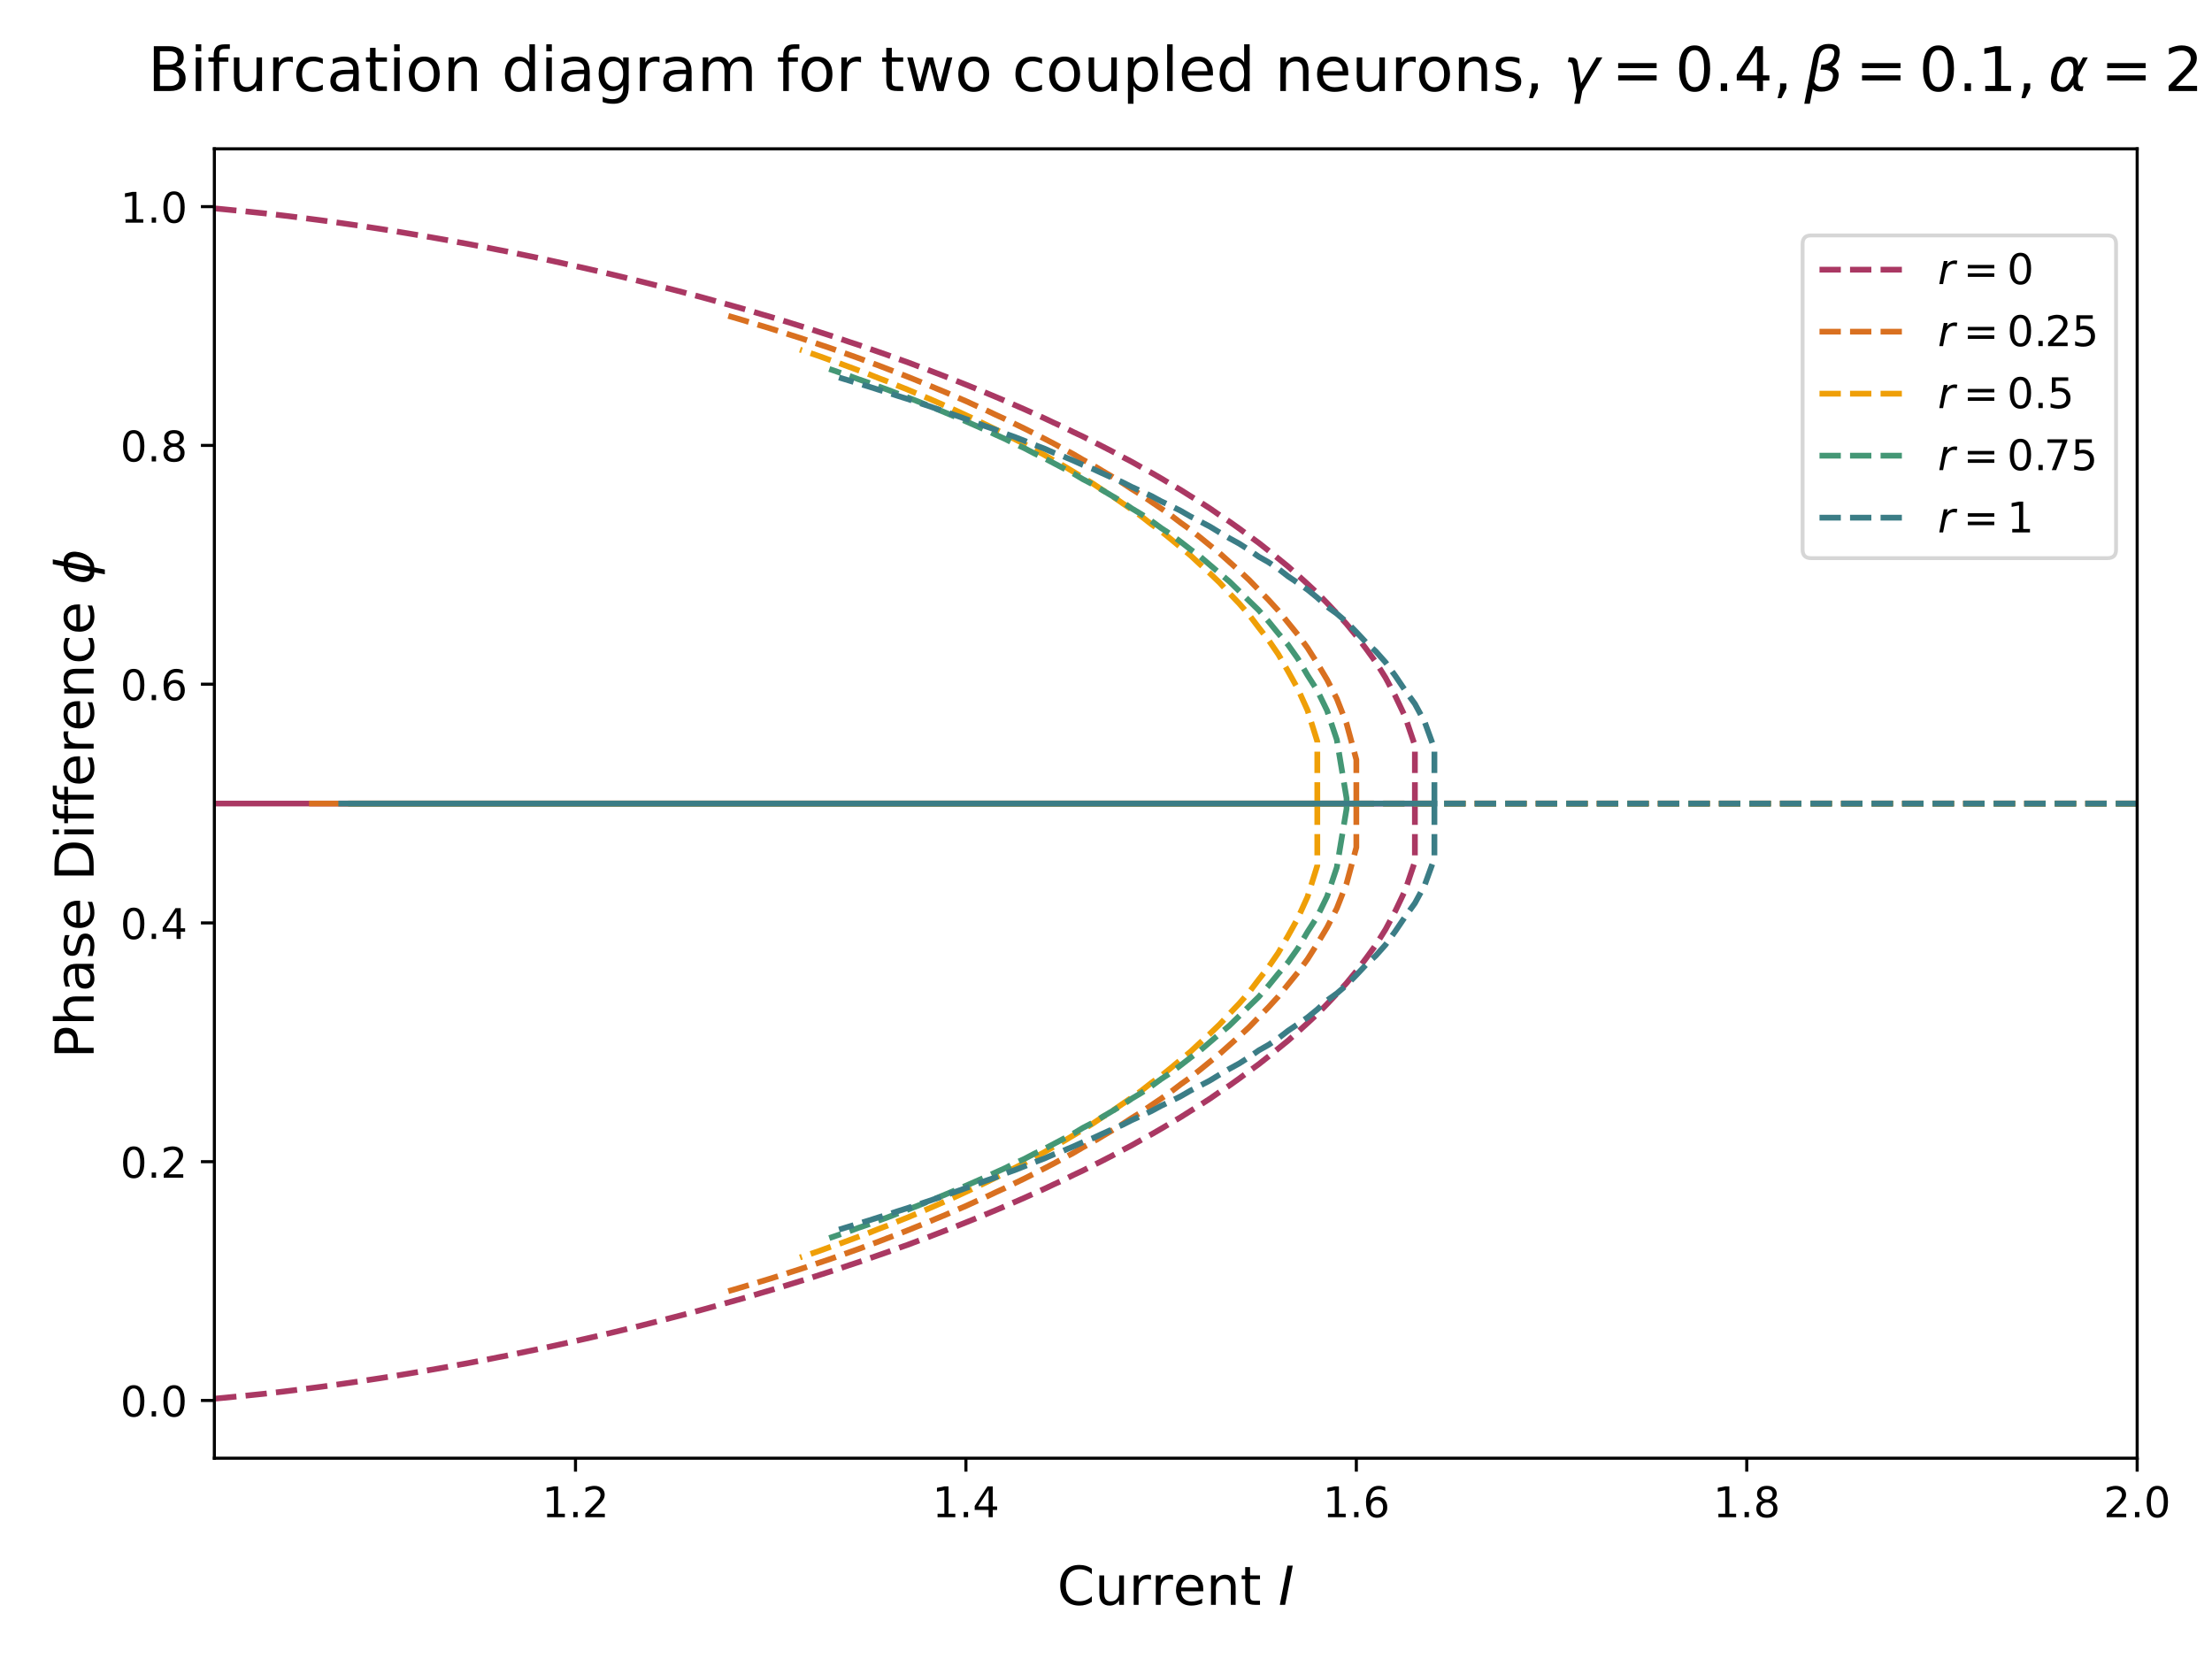 <?xml version="1.0" encoding="utf-8" standalone="no"?>
<!DOCTYPE svg PUBLIC "-//W3C//DTD SVG 1.1//EN"
  "http://www.w3.org/Graphics/SVG/1.1/DTD/svg11.dtd">
<!-- Created with matplotlib (https://matplotlib.org/) -->
<svg height="432pt" version="1.1" viewBox="0 0 576 432" width="576pt" xmlns="http://www.w3.org/2000/svg" xmlns:xlink="http://www.w3.org/1999/xlink">
 <defs>
  <style type="text/css">*{stroke-linecap:butt;stroke-linejoin:round;}</style>
 </defs>
 <g id="figure_1">
  <g id="patch_1">
   <path d="M 0 432 
L 576 432 
L 576 0 
L 0 0 
z
" style="fill:#ffffff;"/>
  </g>
  <g id="axes_1">
   <g id="patch_2">
    <path d="M 55.82 379.72 
L 556.515 379.72 
L 556.515 38.76 
L 55.82 38.76 
z
" style="fill:#ffffff;"/>
   </g>
   <g id="matplotlib.axis_1">
    <g id="xtick_1">
     <g id="line2d_1">
      <defs>
       <path d="M 0 0 
L 0 3.5 
" id="m6c452a693a" style="stroke:#000000;stroke-width:0.8;"/>
      </defs>
      <g>
       <use style="stroke:#000000;stroke-width:0.8;" x="149.859" xlink:href="#m6c452a693a" y="379.72"/>
      </g>
     </g>
     <g id="text_1">
      <!-- 1.2 -->
      <g transform="translate(141.112 395.078)scale(0.11 -0.11)">
       <defs>
        <path d="M 12.406 8.297 
L 28.516 8.297 
L 28.516 63.922 
L 10.984 60.406 
L 10.984 69.391 
L 28.422 72.906 
L 38.281 72.906 
L 38.281 8.297 
L 54.391 8.297 
L 54.391 0 
L 12.406 0 
z
" id="DejaVuSans-49"/>
        <path d="M 10.688 12.406 
L 21 12.406 
L 21 0 
L 10.688 0 
z
" id="DejaVuSans-46"/>
        <path d="M 19.188 8.297 
L 53.609 8.297 
L 53.609 0 
L 7.328 0 
L 7.328 8.297 
Q 12.938 14.109 22.625 23.891 
Q 32.328 33.688 34.812 36.531 
Q 39.547 41.844 41.422 45.531 
Q 43.312 49.219 43.312 52.781 
Q 43.312 58.594 39.234 62.25 
Q 35.156 65.922 28.609 65.922 
Q 23.969 65.922 18.812 64.312 
Q 13.672 62.703 7.812 59.422 
L 7.812 69.391 
Q 13.766 71.781 18.938 73 
Q 24.125 74.219 28.422 74.219 
Q 39.75 74.219 46.484 68.547 
Q 53.219 62.891 53.219 53.422 
Q 53.219 48.922 51.531 44.891 
Q 49.859 40.875 45.406 35.406 
Q 44.188 33.984 37.641 27.219 
Q 31.109 20.453 19.188 8.297 
z
" id="DejaVuSans-50"/>
       </defs>
       <use xlink:href="#DejaVuSans-49"/>
       <use x="63.623" xlink:href="#DejaVuSans-46"/>
       <use x="95.41" xlink:href="#DejaVuSans-50"/>
      </g>
     </g>
    </g>
    <g id="xtick_2">
     <g id="line2d_2">
      <g>
       <use style="stroke:#000000;stroke-width:0.8;" x="251.523" xlink:href="#m6c452a693a" y="379.72"/>
      </g>
     </g>
     <g id="text_2">
      <!-- 1.4 -->
      <g transform="translate(242.776 395.078)scale(0.11 -0.11)">
       <defs>
        <path d="M 37.797 64.312 
L 12.891 25.391 
L 37.797 25.391 
z
M 35.203 72.906 
L 47.609 72.906 
L 47.609 25.391 
L 58.016 25.391 
L 58.016 17.188 
L 47.609 17.188 
L 47.609 0 
L 37.797 0 
L 37.797 17.188 
L 4.891 17.188 
L 4.891 26.703 
z
" id="DejaVuSans-52"/>
       </defs>
       <use xlink:href="#DejaVuSans-49"/>
       <use x="63.623" xlink:href="#DejaVuSans-46"/>
       <use x="95.41" xlink:href="#DejaVuSans-52"/>
      </g>
     </g>
    </g>
    <g id="xtick_3">
     <g id="line2d_3">
      <g>
       <use style="stroke:#000000;stroke-width:0.8;" x="353.187" xlink:href="#m6c452a693a" y="379.72"/>
      </g>
     </g>
     <g id="text_3">
      <!-- 1.6 -->
      <g transform="translate(344.44 395.078)scale(0.11 -0.11)">
       <defs>
        <path d="M 33.016 40.375 
Q 26.375 40.375 22.484 35.828 
Q 18.609 31.297 18.609 23.391 
Q 18.609 15.531 22.484 10.953 
Q 26.375 6.391 33.016 6.391 
Q 39.656 6.391 43.531 10.953 
Q 47.406 15.531 47.406 23.391 
Q 47.406 31.297 43.531 35.828 
Q 39.656 40.375 33.016 40.375 
z
M 52.594 71.297 
L 52.594 62.312 
Q 48.875 64.062 45.094 64.984 
Q 41.312 65.922 37.594 65.922 
Q 27.828 65.922 22.672 59.328 
Q 17.531 52.734 16.797 39.406 
Q 19.672 43.656 24.016 45.922 
Q 28.375 48.188 33.594 48.188 
Q 44.578 48.188 50.953 41.516 
Q 57.328 34.859 57.328 23.391 
Q 57.328 12.156 50.688 5.359 
Q 44.047 -1.422 33.016 -1.422 
Q 20.359 -1.422 13.672 8.266 
Q 6.984 17.969 6.984 36.375 
Q 6.984 53.656 15.188 63.938 
Q 23.391 74.219 37.203 74.219 
Q 40.922 74.219 44.703 73.484 
Q 48.484 72.75 52.594 71.297 
z
" id="DejaVuSans-54"/>
       </defs>
       <use xlink:href="#DejaVuSans-49"/>
       <use x="63.623" xlink:href="#DejaVuSans-46"/>
       <use x="95.41" xlink:href="#DejaVuSans-54"/>
      </g>
     </g>
    </g>
    <g id="xtick_4">
     <g id="line2d_4">
      <g>
       <use style="stroke:#000000;stroke-width:0.8;" x="454.851" xlink:href="#m6c452a693a" y="379.72"/>
      </g>
     </g>
     <g id="text_4">
      <!-- 1.8 -->
      <g transform="translate(446.104 395.078)scale(0.11 -0.11)">
       <defs>
        <path d="M 31.781 34.625 
Q 24.75 34.625 20.719 30.859 
Q 16.703 27.094 16.703 20.516 
Q 16.703 13.922 20.719 10.156 
Q 24.75 6.391 31.781 6.391 
Q 38.812 6.391 42.859 10.172 
Q 46.922 13.969 46.922 20.516 
Q 46.922 27.094 42.891 30.859 
Q 38.875 34.625 31.781 34.625 
z
M 21.922 38.812 
Q 15.578 40.375 12.031 44.719 
Q 8.5 49.078 8.5 55.328 
Q 8.5 64.062 14.719 69.141 
Q 20.953 74.219 31.781 74.219 
Q 42.672 74.219 48.875 69.141 
Q 55.078 64.062 55.078 55.328 
Q 55.078 49.078 51.531 44.719 
Q 48 40.375 41.703 38.812 
Q 48.828 37.156 52.797 32.312 
Q 56.781 27.484 56.781 20.516 
Q 56.781 9.906 50.312 4.234 
Q 43.844 -1.422 31.781 -1.422 
Q 19.734 -1.422 13.25 4.234 
Q 6.781 9.906 6.781 20.516 
Q 6.781 27.484 10.781 32.312 
Q 14.797 37.156 21.922 38.812 
z
M 18.312 54.391 
Q 18.312 48.734 21.844 45.562 
Q 25.391 42.391 31.781 42.391 
Q 38.141 42.391 41.719 45.562 
Q 45.312 48.734 45.312 54.391 
Q 45.312 60.062 41.719 63.234 
Q 38.141 66.406 31.781 66.406 
Q 25.391 66.406 21.844 63.234 
Q 18.312 60.062 18.312 54.391 
z
" id="DejaVuSans-56"/>
       </defs>
       <use xlink:href="#DejaVuSans-49"/>
       <use x="63.623" xlink:href="#DejaVuSans-46"/>
       <use x="95.41" xlink:href="#DejaVuSans-56"/>
      </g>
     </g>
    </g>
    <g id="xtick_5">
     <g id="line2d_5">
      <g>
       <use style="stroke:#000000;stroke-width:0.8;" x="556.515" xlink:href="#m6c452a693a" y="379.72"/>
      </g>
     </g>
     <g id="text_5">
      <!-- 2.0 -->
      <g transform="translate(547.768 395.078)scale(0.11 -0.11)">
       <defs>
        <path d="M 31.781 66.406 
Q 24.172 66.406 20.328 58.906 
Q 16.5 51.422 16.5 36.375 
Q 16.5 21.391 20.328 13.891 
Q 24.172 6.391 31.781 6.391 
Q 39.453 6.391 43.281 13.891 
Q 47.125 21.391 47.125 36.375 
Q 47.125 51.422 43.281 58.906 
Q 39.453 66.406 31.781 66.406 
z
M 31.781 74.219 
Q 44.047 74.219 50.516 64.516 
Q 56.984 54.828 56.984 36.375 
Q 56.984 17.969 50.516 8.266 
Q 44.047 -1.422 31.781 -1.422 
Q 19.531 -1.422 13.062 8.266 
Q 6.594 17.969 6.594 36.375 
Q 6.594 54.828 13.062 64.516 
Q 19.531 74.219 31.781 74.219 
z
" id="DejaVuSans-48"/>
       </defs>
       <use xlink:href="#DejaVuSans-50"/>
       <use x="63.623" xlink:href="#DejaVuSans-46"/>
       <use x="95.41" xlink:href="#DejaVuSans-48"/>
      </g>
     </g>
    </g>
    <g id="text_6">
     <!-- Current $I$ -->
     <g transform="translate(275.298 418.004)scale(0.14 -0.14)">
      <defs>
       <path d="M 64.406 67.281 
L 64.406 56.891 
Q 59.422 61.531 53.781 63.812 
Q 48.141 66.109 41.797 66.109 
Q 29.297 66.109 22.656 58.469 
Q 16.016 50.828 16.016 36.375 
Q 16.016 21.969 22.656 14.328 
Q 29.297 6.688 41.797 6.688 
Q 48.141 6.688 53.781 8.984 
Q 59.422 11.281 64.406 15.922 
L 64.406 5.609 
Q 59.234 2.094 53.438 0.328 
Q 47.656 -1.422 41.219 -1.422 
Q 24.656 -1.422 15.125 8.703 
Q 5.609 18.844 5.609 36.375 
Q 5.609 53.953 15.125 64.078 
Q 24.656 74.219 41.219 74.219 
Q 47.75 74.219 53.531 72.484 
Q 59.328 70.75 64.406 67.281 
z
" id="DejaVuSans-67"/>
       <path d="M 8.5 21.578 
L 8.5 54.688 
L 17.484 54.688 
L 17.484 21.922 
Q 17.484 14.156 20.5 10.266 
Q 23.531 6.391 29.594 6.391 
Q 36.859 6.391 41.078 11.031 
Q 45.312 15.672 45.312 23.688 
L 45.312 54.688 
L 54.297 54.688 
L 54.297 0 
L 45.312 0 
L 45.312 8.406 
Q 42.047 3.422 37.719 1 
Q 33.406 -1.422 27.688 -1.422 
Q 18.266 -1.422 13.375 4.438 
Q 8.5 10.297 8.5 21.578 
z
M 31.109 56 
z
" id="DejaVuSans-117"/>
       <path d="M 41.109 46.297 
Q 39.594 47.172 37.812 47.578 
Q 36.031 48 33.891 48 
Q 26.266 48 22.188 43.047 
Q 18.109 38.094 18.109 28.812 
L 18.109 0 
L 9.078 0 
L 9.078 54.688 
L 18.109 54.688 
L 18.109 46.188 
Q 20.953 51.172 25.484 53.578 
Q 30.031 56 36.531 56 
Q 37.453 56 38.578 55.875 
Q 39.703 55.766 41.062 55.516 
z
" id="DejaVuSans-114"/>
       <path d="M 56.203 29.594 
L 56.203 25.203 
L 14.891 25.203 
Q 15.484 15.922 20.484 11.062 
Q 25.484 6.203 34.422 6.203 
Q 39.594 6.203 44.453 7.469 
Q 49.312 8.734 54.109 11.281 
L 54.109 2.781 
Q 49.266 0.734 44.188 -0.344 
Q 39.109 -1.422 33.891 -1.422 
Q 20.797 -1.422 13.156 6.188 
Q 5.516 13.812 5.516 26.812 
Q 5.516 40.234 12.766 48.109 
Q 20.016 56 32.328 56 
Q 43.359 56 49.781 48.891 
Q 56.203 41.797 56.203 29.594 
z
M 47.219 32.234 
Q 47.125 39.594 43.094 43.984 
Q 39.062 48.391 32.422 48.391 
Q 24.906 48.391 20.391 44.141 
Q 15.875 39.891 15.188 32.172 
z
" id="DejaVuSans-101"/>
       <path d="M 54.891 33.016 
L 54.891 0 
L 45.906 0 
L 45.906 32.719 
Q 45.906 40.484 42.875 44.328 
Q 39.844 48.188 33.797 48.188 
Q 26.516 48.188 22.312 43.547 
Q 18.109 38.922 18.109 30.906 
L 18.109 0 
L 9.078 0 
L 9.078 54.688 
L 18.109 54.688 
L 18.109 46.188 
Q 21.344 51.125 25.703 53.562 
Q 30.078 56 35.797 56 
Q 45.219 56 50.047 50.172 
Q 54.891 44.344 54.891 33.016 
z
" id="DejaVuSans-110"/>
       <path d="M 18.312 70.219 
L 18.312 54.688 
L 36.812 54.688 
L 36.812 47.703 
L 18.312 47.703 
L 18.312 18.016 
Q 18.312 11.328 20.141 9.422 
Q 21.969 7.516 27.594 7.516 
L 36.812 7.516 
L 36.812 0 
L 27.594 0 
Q 17.188 0 13.234 3.875 
Q 9.281 7.766 9.281 18.016 
L 9.281 47.703 
L 2.688 47.703 
L 2.688 54.688 
L 9.281 54.688 
L 9.281 70.219 
z
" id="DejaVuSans-116"/>
       <path id="DejaVuSans-32"/>
       <path d="M 16.891 72.906 
L 26.812 72.906 
L 12.594 0 
L 2.688 0 
z
" id="DejaVuSans-Oblique-73"/>
      </defs>
      <use transform="translate(0 0.781)" xlink:href="#DejaVuSans-67"/>
      <use transform="translate(69.824 0.781)" xlink:href="#DejaVuSans-117"/>
      <use transform="translate(133.203 0.781)" xlink:href="#DejaVuSans-114"/>
      <use transform="translate(174.316 0.781)" xlink:href="#DejaVuSans-114"/>
      <use transform="translate(215.43 0.781)" xlink:href="#DejaVuSans-101"/>
      <use transform="translate(276.953 0.781)" xlink:href="#DejaVuSans-110"/>
      <use transform="translate(340.332 0.781)" xlink:href="#DejaVuSans-116"/>
      <use transform="translate(379.541 0.781)" xlink:href="#DejaVuSans-32"/>
      <use transform="translate(411.328 0.781)" xlink:href="#DejaVuSans-Oblique-73"/>
     </g>
    </g>
   </g>
   <g id="matplotlib.axis_2">
    <g id="ytick_1">
     <g id="line2d_6">
      <defs>
       <path d="M 0 0 
L -3.5 0 
" id="me6bcf6c317" style="stroke:#000000;stroke-width:0.8;"/>
      </defs>
      <g>
       <use style="stroke:#000000;stroke-width:0.8;" x="55.82" xlink:href="#me6bcf6c317" y="364.675"/>
      </g>
     </g>
     <g id="text_7">
      <!-- 0.0 -->
      <g transform="translate(31.327 368.854)scale(0.11 -0.11)">
       <use xlink:href="#DejaVuSans-48"/>
       <use x="63.623" xlink:href="#DejaVuSans-46"/>
       <use x="95.41" xlink:href="#DejaVuSans-48"/>
      </g>
     </g>
    </g>
    <g id="ytick_2">
     <g id="line2d_7">
      <g>
       <use style="stroke:#000000;stroke-width:0.8;" x="55.82" xlink:href="#me6bcf6c317" y="302.501"/>
      </g>
     </g>
     <g id="text_8">
      <!-- 0.2 -->
      <g transform="translate(31.327 306.68)scale(0.11 -0.11)">
       <use xlink:href="#DejaVuSans-48"/>
       <use x="63.623" xlink:href="#DejaVuSans-46"/>
       <use x="95.41" xlink:href="#DejaVuSans-50"/>
      </g>
     </g>
    </g>
    <g id="ytick_3">
     <g id="line2d_8">
      <g>
       <use style="stroke:#000000;stroke-width:0.8;" x="55.82" xlink:href="#me6bcf6c317" y="240.327"/>
      </g>
     </g>
     <g id="text_9">
      <!-- 0.4 -->
      <g transform="translate(31.327 244.506)scale(0.11 -0.11)">
       <use xlink:href="#DejaVuSans-48"/>
       <use x="63.623" xlink:href="#DejaVuSans-46"/>
       <use x="95.41" xlink:href="#DejaVuSans-52"/>
      </g>
     </g>
    </g>
    <g id="ytick_4">
     <g id="line2d_9">
      <g>
       <use style="stroke:#000000;stroke-width:0.8;" x="55.82" xlink:href="#me6bcf6c317" y="178.153"/>
      </g>
     </g>
     <g id="text_10">
      <!-- 0.6 -->
      <g transform="translate(31.327 182.332)scale(0.11 -0.11)">
       <use xlink:href="#DejaVuSans-48"/>
       <use x="63.623" xlink:href="#DejaVuSans-46"/>
       <use x="95.41" xlink:href="#DejaVuSans-54"/>
      </g>
     </g>
    </g>
    <g id="ytick_5">
     <g id="line2d_10">
      <g>
       <use style="stroke:#000000;stroke-width:0.8;" x="55.82" xlink:href="#me6bcf6c317" y="115.979"/>
      </g>
     </g>
     <g id="text_11">
      <!-- 0.8 -->
      <g transform="translate(31.327 120.158)scale(0.11 -0.11)">
       <use xlink:href="#DejaVuSans-48"/>
       <use x="63.623" xlink:href="#DejaVuSans-46"/>
       <use x="95.41" xlink:href="#DejaVuSans-56"/>
      </g>
     </g>
    </g>
    <g id="ytick_6">
     <g id="line2d_11">
      <g>
       <use style="stroke:#000000;stroke-width:0.8;" x="55.82" xlink:href="#me6bcf6c317" y="53.805"/>
      </g>
     </g>
     <g id="text_12">
      <!-- 1.0 -->
      <g transform="translate(31.327 57.985)scale(0.11 -0.11)">
       <use xlink:href="#DejaVuSans-49"/>
       <use x="63.623" xlink:href="#DejaVuSans-46"/>
       <use x="95.41" xlink:href="#DejaVuSans-48"/>
      </g>
     </g>
    </g>
    <g id="text_13">
     <!-- Phase Difference $\phi$ -->
     <g transform="translate(24.387 275.6)rotate(-90)scale(0.14 -0.14)">
      <defs>
       <path d="M 19.672 64.797 
L 19.672 37.406 
L 32.078 37.406 
Q 38.969 37.406 42.719 40.969 
Q 46.484 44.531 46.484 51.125 
Q 46.484 57.672 42.719 61.234 
Q 38.969 64.797 32.078 64.797 
z
M 9.812 72.906 
L 32.078 72.906 
Q 44.344 72.906 50.609 67.359 
Q 56.891 61.812 56.891 51.125 
Q 56.891 40.328 50.609 34.812 
Q 44.344 29.297 32.078 29.297 
L 19.672 29.297 
L 19.672 0 
L 9.812 0 
z
" id="DejaVuSans-80"/>
       <path d="M 54.891 33.016 
L 54.891 0 
L 45.906 0 
L 45.906 32.719 
Q 45.906 40.484 42.875 44.328 
Q 39.844 48.188 33.797 48.188 
Q 26.516 48.188 22.312 43.547 
Q 18.109 38.922 18.109 30.906 
L 18.109 0 
L 9.078 0 
L 9.078 75.984 
L 18.109 75.984 
L 18.109 46.188 
Q 21.344 51.125 25.703 53.562 
Q 30.078 56 35.797 56 
Q 45.219 56 50.047 50.172 
Q 54.891 44.344 54.891 33.016 
z
" id="DejaVuSans-104"/>
       <path d="M 34.281 27.484 
Q 23.391 27.484 19.188 25 
Q 14.984 22.516 14.984 16.5 
Q 14.984 11.719 18.141 8.906 
Q 21.297 6.109 26.703 6.109 
Q 34.188 6.109 38.703 11.406 
Q 43.219 16.703 43.219 25.484 
L 43.219 27.484 
z
M 52.203 31.203 
L 52.203 0 
L 43.219 0 
L 43.219 8.297 
Q 40.141 3.328 35.547 0.953 
Q 30.953 -1.422 24.312 -1.422 
Q 15.922 -1.422 10.953 3.297 
Q 6 8.016 6 15.922 
Q 6 25.141 12.172 29.828 
Q 18.359 34.516 30.609 34.516 
L 43.219 34.516 
L 43.219 35.406 
Q 43.219 41.609 39.141 45 
Q 35.062 48.391 27.688 48.391 
Q 23 48.391 18.547 47.266 
Q 14.109 46.141 10.016 43.891 
L 10.016 52.203 
Q 14.938 54.109 19.578 55.047 
Q 24.219 56 28.609 56 
Q 40.484 56 46.344 49.844 
Q 52.203 43.703 52.203 31.203 
z
" id="DejaVuSans-97"/>
       <path d="M 44.281 53.078 
L 44.281 44.578 
Q 40.484 46.531 36.375 47.5 
Q 32.281 48.484 27.875 48.484 
Q 21.188 48.484 17.844 46.438 
Q 14.5 44.391 14.5 40.281 
Q 14.5 37.156 16.891 35.375 
Q 19.281 33.594 26.516 31.984 
L 29.594 31.297 
Q 39.156 29.25 43.188 25.516 
Q 47.219 21.781 47.219 15.094 
Q 47.219 7.469 41.188 3.016 
Q 35.156 -1.422 24.609 -1.422 
Q 20.219 -1.422 15.453 -0.562 
Q 10.688 0.297 5.422 2 
L 5.422 11.281 
Q 10.406 8.688 15.234 7.391 
Q 20.062 6.109 24.812 6.109 
Q 31.156 6.109 34.562 8.281 
Q 37.984 10.453 37.984 14.406 
Q 37.984 18.062 35.516 20.016 
Q 33.062 21.969 24.703 23.781 
L 21.578 24.516 
Q 13.234 26.266 9.516 29.906 
Q 5.812 33.547 5.812 39.891 
Q 5.812 47.609 11.281 51.797 
Q 16.75 56 26.812 56 
Q 31.781 56 36.172 55.266 
Q 40.578 54.547 44.281 53.078 
z
" id="DejaVuSans-115"/>
       <path d="M 19.672 64.797 
L 19.672 8.109 
L 31.594 8.109 
Q 46.688 8.109 53.688 14.938 
Q 60.688 21.781 60.688 36.531 
Q 60.688 51.172 53.688 57.984 
Q 46.688 64.797 31.594 64.797 
z
M 9.812 72.906 
L 30.078 72.906 
Q 51.266 72.906 61.172 64.094 
Q 71.094 55.281 71.094 36.531 
Q 71.094 17.672 61.125 8.828 
Q 51.172 0 30.078 0 
L 9.812 0 
z
" id="DejaVuSans-68"/>
       <path d="M 9.422 54.688 
L 18.406 54.688 
L 18.406 0 
L 9.422 0 
z
M 9.422 75.984 
L 18.406 75.984 
L 18.406 64.594 
L 9.422 64.594 
z
" id="DejaVuSans-105"/>
       <path d="M 37.109 75.984 
L 37.109 68.5 
L 28.516 68.5 
Q 23.688 68.5 21.797 66.547 
Q 19.922 64.594 19.922 59.516 
L 19.922 54.688 
L 34.719 54.688 
L 34.719 47.703 
L 19.922 47.703 
L 19.922 0 
L 10.891 0 
L 10.891 47.703 
L 2.297 47.703 
L 2.297 54.688 
L 10.891 54.688 
L 10.891 58.5 
Q 10.891 67.625 15.141 71.797 
Q 19.391 75.984 28.609 75.984 
z
" id="DejaVuSans-102"/>
       <path d="M 48.781 52.594 
L 48.781 44.188 
Q 44.969 46.297 41.141 47.344 
Q 37.312 48.391 33.406 48.391 
Q 24.656 48.391 19.812 42.844 
Q 14.984 37.312 14.984 27.297 
Q 14.984 17.281 19.812 11.734 
Q 24.656 6.203 33.406 6.203 
Q 37.312 6.203 41.141 7.25 
Q 44.969 8.297 48.781 10.406 
L 48.781 2.094 
Q 45.016 0.344 40.984 -0.531 
Q 36.969 -1.422 32.422 -1.422 
Q 20.062 -1.422 12.781 6.344 
Q 5.516 14.109 5.516 27.297 
Q 5.516 40.672 12.859 48.328 
Q 20.219 56 33.016 56 
Q 37.156 56 41.109 55.141 
Q 45.062 54.297 48.781 52.594 
z
" id="DejaVuSans-99"/>
       <path d="M 46.734 75.984 
L 42.781 55.812 
Q 52.547 55.812 57.562 48.344 
Q 62.75 40.719 60.156 27.297 
Q 57.516 13.875 49.359 6.25 
Q 41.453 -1.219 31.688 -1.219 
L 27.875 -20.797 
L 18.953 -20.797 
L 22.75 -1.219 
Q 13.031 -1.219 7.953 6.25 
Q 2.781 13.875 5.422 27.297 
Q 8.016 40.719 16.156 48.344 
Q 24.125 55.812 33.844 55.812 
L 37.797 75.984 
z
M 33.25 6.781 
Q 38.766 6.781 43.5 11.812 
Q 48.688 17.438 50.688 27.297 
Q 52.641 37.062 49.516 42.781 
Q 46.734 47.797 41.219 47.797 
z
M 24.312 6.781 
L 32.281 47.797 
Q 26.812 47.797 22.078 42.781 
Q 16.75 37.062 14.891 27.297 
Q 13.031 17.438 16.062 11.812 
Q 18.797 6.781 24.312 6.781 
z
" id="DejaVuSans-Oblique-981"/>
      </defs>
      <use transform="translate(0 0.016)" xlink:href="#DejaVuSans-80"/>
      <use transform="translate(60.303 0.016)" xlink:href="#DejaVuSans-104"/>
      <use transform="translate(123.682 0.016)" xlink:href="#DejaVuSans-97"/>
      <use transform="translate(184.961 0.016)" xlink:href="#DejaVuSans-115"/>
      <use transform="translate(237.061 0.016)" xlink:href="#DejaVuSans-101"/>
      <use transform="translate(298.584 0.016)" xlink:href="#DejaVuSans-32"/>
      <use transform="translate(330.371 0.016)" xlink:href="#DejaVuSans-68"/>
      <use transform="translate(407.373 0.016)" xlink:href="#DejaVuSans-105"/>
      <use transform="translate(435.156 0.016)" xlink:href="#DejaVuSans-102"/>
      <use transform="translate(470.361 0.016)" xlink:href="#DejaVuSans-102"/>
      <use transform="translate(505.566 0.016)" xlink:href="#DejaVuSans-101"/>
      <use transform="translate(567.09 0.016)" xlink:href="#DejaVuSans-114"/>
      <use transform="translate(608.203 0.016)" xlink:href="#DejaVuSans-101"/>
      <use transform="translate(669.727 0.016)" xlink:href="#DejaVuSans-110"/>
      <use transform="translate(733.105 0.016)" xlink:href="#DejaVuSans-99"/>
      <use transform="translate(788.086 0.016)" xlink:href="#DejaVuSans-101"/>
      <use transform="translate(849.609 0.016)" xlink:href="#DejaVuSans-32"/>
      <use transform="translate(881.396 0.016)" xlink:href="#DejaVuSans-Oblique-981"/>
     </g>
    </g>
   </g>
   <g id="line2d_12">
    <path clip-path="url(#pf314818b4e)" d="M 556.515 209.24 
L 369.382 209.24 
L 369.382 209.24 
" style="fill:none;stroke:#aa3863;stroke-dasharray:5.55,2.4;stroke-dashoffset:0;stroke-width:1.5;"/>
   </g>
   <g id="line2d_13">
    <path clip-path="url(#pf314818b4e)" d="M 368.437 209.24 
L 368.437 209.24 
L 365.895 209.24 
L 363.353 209.24 
L 360.812 209.24 
L 358.27 209.24 
L 355.729 209.24 
L 353.187 209.24 
L 350.645 209.24 
L 348.104 209.24 
L 345.562 209.24 
L 343.021 209.24 
L 340.479 209.24 
L 337.937 209.24 
L 335.396 209.24 
L 332.854 209.24 
L 330.313 209.24 
L 327.771 209.24 
L 325.229 209.24 
L 322.688 209.24 
L 320.146 209.24 
L 317.605 209.24 
L 315.063 209.24 
L 312.521 209.24 
L 309.98 209.24 
L 307.438 209.24 
L 304.897 209.24 
L 302.355 209.24 
L 299.814 209.24 
L 297.272 209.24 
L 294.73 209.24 
L 292.189 209.24 
L 289.647 209.24 
L 287.106 209.24 
L 284.564 209.24 
L 282.022 209.24 
L 279.481 209.24 
L 276.939 209.24 
L 274.398 209.24 
L 271.856 209.24 
L 269.314 209.24 
L 266.773 209.24 
L 264.231 209.24 
L 261.69 209.24 
L 259.148 209.24 
L 256.606 209.24 
L 254.065 209.24 
L 251.523 209.24 
L 248.982 209.24 
L 246.44 209.24 
L 243.898 209.24 
L 241.357 209.24 
L 238.815 209.24 
L 236.274 209.24 
L 233.732 209.24 
L 231.19 209.24 
L 228.649 209.24 
L 226.107 209.24 
L 223.566 209.24 
L 221.024 209.24 
L 218.482 209.24 
L 215.941 209.24 
L 213.399 209.24 
L 210.858 209.24 
L 208.316 209.24 
L 205.774 209.24 
L 203.233 209.24 
L 200.691 209.24 
L 198.15 209.24 
L 195.608 209.24 
L 193.066 209.24 
L 190.525 209.24 
L 187.983 209.24 
L 185.442 209.24 
L 182.9 209.24 
L 180.358 209.24 
L 177.817 209.24 
L 175.275 209.24 
L 172.734 209.24 
L 170.192 209.24 
L 167.65 209.24 
L 165.109 209.24 
L 162.567 209.24 
L 160.026 209.24 
L 157.484 209.24 
L 154.942 209.24 
L 152.401 209.24 
L 149.859 209.24 
L 147.318 209.24 
L 144.776 209.24 
L 142.234 209.24 
L 139.693 209.24 
L 137.151 209.24 
L 134.61 209.24 
L 132.068 209.24 
L 129.526 209.24 
L 126.985 209.24 
L 124.443 209.24 
L 121.902 209.24 
L 119.36 209.24 
L 116.818 209.24 
L 114.277 209.24 
L 111.735 209.24 
L 109.194 209.24 
L 106.652 209.24 
L 104.11 209.24 
L 101.569 209.24 
L 99.027 209.24 
L 96.486 209.24 
L 93.944 209.24 
L 91.402 209.24 
L 88.861 209.24 
L 86.319 209.24 
L 83.778 209.24 
L 81.236 209.24 
L 78.694 209.24 
L 76.153 209.24 
L 73.611 209.24 
L 71.07 209.24 
L 68.528 209.24 
L 65.986 209.24 
L 63.445 209.24 
L 60.903 209.24 
L 58.362 209.24 
L 55.82 209.24 
" style="fill:none;stroke:#aa3863;stroke-linecap:square;stroke-width:1.5;"/>
   </g>
   <g id="line2d_14">
    <path clip-path="url(#pf314818b4e)" d="M 368.437 209.24 
L 368.437 194.132 
L 365.895 186.626 
L 363.353 181.278 
L 360.812 176.495 
L 358.27 172.434 
L 355.729 168.939 
L 353.187 165.595 
L 350.645 162.491 
L 348.104 159.712 
L 345.562 157.021 
L 343.021 154.427 
L 340.479 152.067 
L 337.937 149.758 
L 335.396 147.5 
L 332.854 145.43 
L 330.313 143.371 
L 327.771 141.363 
L 325.229 139.515 
L 322.688 137.628 
L 320.146 135.821 
L 317.605 134.155 
L 315.063 132.389 
L 312.521 130.752 
L 309.98 129.174 
L 307.438 127.564 
L 304.897 126.077 
L 302.355 124.557 
L 299.814 123.091 
L 297.272 121.702 
L 294.73 120.26 
L 292.189 118.929 
L 289.647 117.561 
L 287.106 116.25 
L 284.564 114.977 
L 282.022 113.688 
L 279.481 112.494 
L 276.939 111.23 
L 274.398 110.07 
L 271.856 108.864 
L 269.314 107.728 
L 266.773 106.58 
L 264.231 105.471 
L 261.69 104.371 
L 259.148 103.292 
L 256.606 102.233 
L 254.065 101.186 
L 251.523 100.16 
L 248.982 99.148 
L 246.44 98.149 
L 243.898 97.175 
L 241.357 96.198 
L 238.815 95.266 
L 236.274 94.306 
L 233.732 93.415 
L 231.19 92.473 
L 228.649 91.59 
L 226.107 90.7 
L 223.566 89.823 
L 221.024 88.991 
L 218.482 88.117 
L 215.941 87.291 
L 213.399 86.476 
L 210.858 85.648 
L 208.316 84.861 
L 205.774 84.076 
L 203.233 83.284 
L 200.691 82.524 
L 198.15 81.787 
L 195.608 81.021 
L 193.066 80.283 
L 190.525 79.567 
L 187.983 78.867 
L 185.442 78.147 
L 182.9 77.446 
L 180.358 76.762 
L 177.817 76.092 
L 175.275 75.435 
L 172.734 74.786 
L 170.192 74.131 
L 167.65 73.489 
L 165.109 72.858 
L 162.567 72.238 
L 160.026 71.628 
L 157.484 71.027 
L 154.942 70.437 
L 152.401 69.857 
L 149.859 69.288 
L 147.318 68.725 
L 144.776 68.159 
L 142.234 67.605 
L 139.693 67.066 
L 137.151 66.547 
L 134.61 66.018 
L 132.068 65.498 
L 129.526 65.008 
L 126.985 64.497 
L 124.443 64.019 
L 121.902 63.53 
L 119.36 63.071 
L 116.818 62.599 
L 114.277 62.144 
L 111.735 61.701 
L 109.194 61.27 
L 106.652 60.841 
L 104.11 60.42 
L 101.569 60.008 
L 99.027 59.605 
L 96.486 59.22 
L 93.944 58.83 
L 91.402 58.459 
L 88.861 58.095 
L 86.319 57.736 
L 83.778 57.387 
L 81.236 57.058 
L 78.694 56.731 
L 76.153 56.414 
L 73.611 56.103 
L 71.07 55.808 
L 68.528 55.52 
L 65.986 55.257 
L 63.445 54.992 
L 60.903 54.754 
L 58.362 54.502 
L 55.82 54.258 
" style="fill:none;stroke:#aa3863;stroke-dasharray:5.55,2.4;stroke-dashoffset:0;stroke-width:1.5;"/>
   </g>
   <g id="line2d_15">
    <path clip-path="url(#pf314818b4e)" d="M 368.437 209.24 
L 368.437 224.348 
L 365.895 231.854 
L 363.353 237.202 
L 360.812 241.985 
L 358.27 246.046 
L 355.729 249.541 
L 353.187 252.885 
L 350.645 255.989 
L 348.104 258.768 
L 345.562 261.459 
L 343.021 264.053 
L 340.479 266.413 
L 337.937 268.722 
L 335.396 270.98 
L 332.854 273.05 
L 330.313 275.109 
L 327.771 277.117 
L 325.229 278.965 
L 322.688 280.852 
L 320.146 282.659 
L 317.605 284.325 
L 315.063 286.091 
L 312.521 287.728 
L 309.98 289.306 
L 307.438 290.916 
L 304.897 292.403 
L 302.355 293.923 
L 299.814 295.389 
L 297.272 296.778 
L 294.73 298.22 
L 292.189 299.551 
L 289.647 300.919 
L 287.106 302.23 
L 284.564 303.503 
L 282.022 304.792 
L 279.481 305.986 
L 276.939 307.25 
L 274.398 308.41 
L 271.856 309.616 
L 269.314 310.752 
L 266.773 311.9 
L 264.231 313.009 
L 261.69 314.109 
L 259.148 315.188 
L 256.606 316.247 
L 254.065 317.294 
L 251.523 318.32 
L 248.982 319.332 
L 246.44 320.331 
L 243.898 321.305 
L 241.357 322.282 
L 238.815 323.214 
L 236.274 324.174 
L 233.732 325.065 
L 231.19 326.007 
L 228.649 326.89 
L 226.107 327.78 
L 223.566 328.657 
L 221.024 329.489 
L 218.482 330.363 
L 215.941 331.189 
L 213.399 332.004 
L 210.858 332.832 
L 208.316 333.619 
L 205.774 334.404 
L 203.233 335.196 
L 200.691 335.956 
L 198.15 336.693 
L 195.608 337.459 
L 193.066 338.197 
L 190.525 338.913 
L 187.983 339.613 
L 185.442 340.333 
L 182.9 341.034 
L 180.358 341.718 
L 177.817 342.388 
L 175.275 343.045 
L 172.734 343.694 
L 170.192 344.349 
L 167.65 344.991 
L 165.109 345.622 
L 162.567 346.242 
L 160.026 346.852 
L 157.484 347.453 
L 154.942 348.043 
L 152.401 348.623 
L 149.859 349.192 
L 147.318 349.755 
L 144.776 350.321 
L 142.234 350.875 
L 139.693 351.414 
L 137.151 351.933 
L 134.61 352.462 
L 132.068 352.982 
L 129.526 353.472 
L 126.985 353.983 
L 124.443 354.461 
L 121.902 354.95 
L 119.36 355.409 
L 116.818 355.881 
L 114.277 356.336 
L 111.735 356.779 
L 109.194 357.21 
L 106.652 357.639 
L 104.11 358.06 
L 101.569 358.472 
L 99.027 358.875 
L 96.486 359.26 
L 93.944 359.65 
L 91.402 360.021 
L 88.861 360.385 
L 86.319 360.744 
L 83.778 361.093 
L 81.236 361.422 
L 78.694 361.749 
L 76.153 362.066 
L 73.611 362.377 
L 71.07 362.672 
L 68.528 362.96 
L 65.986 363.223 
L 63.445 363.488 
L 60.903 363.726 
L 58.362 363.978 
L 55.82 364.222 
" style="fill:none;stroke:#aa3863;stroke-dasharray:5.55,2.4;stroke-dashoffset:0;stroke-width:1.5;"/>
   </g>
   <g id="line2d_16">
    <path clip-path="url(#pf314818b4e)" d="M 556.515 209.24 
L 354.209 209.24 
L 354.209 209.24 
" style="fill:none;stroke:#d97020;stroke-dasharray:5.55,2.4;stroke-dashoffset:0;stroke-width:1.5;"/>
   </g>
   <g id="line2d_17">
    <path clip-path="url(#pf314818b4e)" d="M 353.187 209.24 
L 353.187 209.24 
L 350.645 209.24 
L 348.104 209.24 
L 345.562 209.24 
L 343.021 209.24 
L 340.479 209.24 
L 337.937 209.24 
L 335.396 209.24 
L 332.854 209.24 
L 330.313 209.24 
L 327.771 209.24 
L 325.229 209.24 
L 322.688 209.24 
L 320.146 209.24 
L 317.605 209.24 
L 315.063 209.24 
L 312.521 209.24 
L 309.98 209.24 
L 307.438 209.24 
L 304.897 209.24 
L 302.355 209.24 
L 299.814 209.24 
L 297.272 209.24 
L 294.73 209.24 
L 292.189 209.24 
L 289.647 209.24 
L 287.106 209.24 
L 284.564 209.24 
L 282.022 209.24 
L 279.481 209.24 
L 276.939 209.24 
L 274.398 209.24 
L 271.856 209.24 
L 269.314 209.24 
L 266.773 209.24 
L 264.231 209.24 
L 261.69 209.24 
L 259.148 209.24 
L 256.606 209.24 
L 254.065 209.24 
L 251.523 209.24 
L 248.982 209.24 
L 246.44 209.24 
L 243.898 209.24 
L 241.357 209.24 
L 238.815 209.24 
L 236.274 209.24 
L 233.732 209.24 
L 231.19 209.24 
L 228.649 209.24 
L 226.107 209.24 
L 223.566 209.24 
L 221.024 209.24 
L 218.482 209.24 
L 215.941 209.24 
L 213.399 209.24 
L 210.858 209.24 
L 208.316 209.24 
L 205.774 209.24 
L 203.233 209.24 
L 200.691 209.24 
L 198.15 209.24 
L 195.608 209.24 
L 193.066 209.24 
L 190.525 209.24 
L 187.983 209.24 
L 185.442 209.24 
L 182.9 209.24 
L 180.358 209.24 
L 177.817 209.24 
L 175.275 209.24 
L 172.734 209.24 
L 170.192 209.24 
L 167.65 209.24 
L 165.109 209.24 
L 162.567 209.24 
L 160.026 209.24 
L 157.484 209.24 
L 154.942 209.24 
L 152.401 209.24 
L 149.859 209.24 
L 147.318 209.24 
L 144.776 209.24 
L 142.234 209.24 
L 139.693 209.24 
L 137.151 209.24 
L 134.61 209.24 
L 132.068 209.24 
L 129.526 209.24 
L 126.985 209.24 
L 124.443 209.24 
L 121.902 209.24 
L 119.36 209.24 
L 116.818 209.24 
L 114.277 209.24 
L 111.735 209.24 
L 109.194 209.24 
L 106.652 209.24 
L 104.11 209.24 
L 101.569 209.24 
L 99.027 209.24 
L 96.486 209.24 
L 93.944 209.24 
L 91.402 209.24 
L 88.861 209.24 
L 86.319 209.24 
L 83.778 209.24 
L 81.236 209.24 
" style="fill:none;stroke:#d97020;stroke-linecap:square;stroke-width:1.5;"/>
   </g>
   <g id="line2d_18">
    <path clip-path="url(#pf314818b4e)" d="M 353.187 209.24 
L 353.187 197.816 
L 350.645 188.426 
L 348.104 181.932 
L 345.562 176.974 
L 343.021 172.722 
L 340.479 168.705 
L 337.937 165.249 
L 335.396 162.112 
L 332.854 158.981 
L 330.313 156.201 
L 327.771 153.603 
L 325.229 150.98 
L 322.688 148.619 
L 320.146 146.34 
L 317.605 144.067 
L 315.063 142.01 
L 312.521 139.936 
L 309.98 137.934 
L 307.438 136.118 
L 304.897 134.181 
L 302.355 132.402 
L 299.814 130.689 
L 297.272 128.946 
L 294.73 127.362 
L 292.189 125.706 
L 289.647 124.15 
L 287.106 122.645 
L 284.564 121.12 
L 282.022 119.736 
L 279.481 118.245 
L 276.939 116.89 
L 274.398 115.505 
L 271.856 114.181 
L 269.314 112.884 
L 266.773 111.593 
L 264.231 110.368 
L 261.69 109.114 
L 259.148 107.948 
L 256.606 106.734 
L 254.065 105.615 
L 251.523 104.445 
L 248.982 103.365 
L 246.44 102.24 
L 243.898 101.193 
L 241.357 100.118 
L 238.815 99.096 
L 236.274 98.074 
L 233.732 97.073 
L 231.19 96.107 
L 228.649 95.123 
L 226.107 94.209 
L 223.566 93.249 
L 221.024 92.342 
L 218.482 91.451 
L 215.941 90.551 
L 213.399 89.702 
L 210.858 88.839 
L 208.316 87.993 
L 205.774 87.186 
L 203.233 86.368 
L 200.691 85.562 
L 198.15 84.789 
L 195.608 84.03 
L 193.066 83.258 
L 190.525 82.513 
L 187.983 81.792 
" style="fill:none;stroke:#d97020;stroke-dasharray:5.55,2.4;stroke-dashoffset:0;stroke-width:1.5;"/>
   </g>
   <g id="line2d_19">
    <path clip-path="url(#pf314818b4e)" d="M 353.187 209.24 
L 353.187 220.664 
L 350.645 230.054 
L 348.104 236.548 
L 345.562 241.506 
L 343.021 245.758 
L 340.479 249.775 
L 337.937 253.231 
L 335.396 256.368 
L 332.854 259.499 
L 330.313 262.279 
L 327.771 264.877 
L 325.229 267.5 
L 322.688 269.861 
L 320.146 272.14 
L 317.605 274.413 
L 315.063 276.47 
L 312.521 278.544 
L 309.98 280.546 
L 307.438 282.362 
L 304.897 284.299 
L 302.355 286.078 
L 299.814 287.791 
L 297.272 289.534 
L 294.73 291.118 
L 292.189 292.774 
L 289.647 294.33 
L 287.106 295.835 
L 284.564 297.36 
L 282.022 298.744 
L 279.481 300.235 
L 276.939 301.59 
L 274.398 302.975 
L 271.856 304.299 
L 269.314 305.596 
L 266.773 306.887 
L 264.231 308.112 
L 261.69 309.366 
L 259.148 310.532 
L 256.606 311.746 
L 254.065 312.865 
L 251.523 314.035 
L 248.982 315.115 
L 246.44 316.24 
L 243.898 317.287 
L 241.357 318.362 
L 238.815 319.384 
L 236.274 320.406 
L 233.732 321.407 
L 231.19 322.373 
L 228.649 323.357 
L 226.107 324.271 
L 223.566 325.231 
L 221.024 326.138 
L 218.482 327.029 
L 215.941 327.929 
L 213.399 328.778 
L 210.858 329.641 
L 208.316 330.487 
L 205.774 331.294 
L 203.233 332.112 
L 200.691 332.918 
L 198.15 333.691 
L 195.608 334.45 
L 193.066 335.222 
L 190.525 335.967 
L 187.983 336.688 
" style="fill:none;stroke:#d97020;stroke-dasharray:5.55,2.4;stroke-dashoffset:0;stroke-width:1.5;"/>
   </g>
   <g id="line2d_20">
    <path clip-path="url(#pf314818b4e)" d="M 556.515 209.24 
L 344.094 209.24 
L 344.094 209.24 
" style="fill:none;stroke:#ef9f07;stroke-dasharray:5.55,2.4;stroke-dashoffset:0;stroke-width:1.5;"/>
   </g>
   <g id="line2d_21">
    <path clip-path="url(#pf314818b4e)" d="M 343.021 209.24 
L 343.021 209.24 
L 340.479 209.24 
L 337.937 209.24 
L 335.396 209.24 
L 332.854 209.24 
L 330.313 209.24 
L 327.771 209.24 
L 325.229 209.24 
L 322.688 209.24 
L 320.146 209.24 
L 317.605 209.24 
L 315.063 209.24 
L 312.521 209.24 
L 309.98 209.24 
L 307.438 209.24 
L 304.897 209.24 
L 302.355 209.24 
L 299.814 209.24 
L 297.272 209.24 
L 294.73 209.24 
L 292.189 209.24 
L 289.647 209.24 
L 287.106 209.24 
L 284.564 209.24 
L 282.022 209.24 
L 279.481 209.24 
L 276.939 209.24 
L 274.398 209.24 
L 271.856 209.24 
L 269.314 209.24 
L 266.773 209.24 
L 264.231 209.24 
L 261.69 209.24 
L 259.148 209.24 
L 256.606 209.24 
L 254.065 209.24 
L 251.523 209.24 
L 248.982 209.24 
L 246.44 209.24 
L 243.898 209.24 
L 241.357 209.24 
L 238.815 209.24 
L 236.274 209.24 
L 233.732 209.24 
L 231.19 209.24 
L 228.649 209.24 
L 226.107 209.24 
L 223.566 209.24 
L 221.024 209.24 
L 218.482 209.24 
L 215.941 209.24 
L 213.399 209.24 
L 210.858 209.24 
L 208.316 209.24 
L 205.774 209.24 
L 203.233 209.24 
L 200.691 209.24 
L 198.15 209.24 
L 195.608 209.24 
L 193.066 209.24 
L 190.525 209.24 
L 187.983 209.24 
L 185.442 209.24 
L 182.9 209.24 
L 180.358 209.24 
L 177.817 209.24 
L 175.275 209.24 
L 172.734 209.24 
L 170.192 209.24 
L 167.65 209.24 
L 165.109 209.24 
L 162.567 209.24 
L 160.026 209.24 
L 157.484 209.24 
L 154.942 209.24 
L 152.401 209.24 
L 149.859 209.24 
L 147.318 209.24 
L 144.776 209.24 
L 142.234 209.24 
L 139.693 209.24 
L 137.151 209.24 
L 134.61 209.24 
L 132.068 209.24 
L 129.526 209.24 
L 126.985 209.24 
L 124.443 209.24 
L 121.902 209.24 
L 119.36 209.24 
L 116.818 209.24 
L 114.277 209.24 
L 111.735 209.24 
L 109.194 209.24 
L 106.652 209.24 
L 104.11 209.24 
L 101.569 209.24 
L 99.027 209.24 
L 96.486 209.24 
L 93.944 209.24 
L 91.402 209.24 
" style="fill:none;stroke:#ef9f07;stroke-linecap:square;stroke-width:1.5;"/>
   </g>
   <g id="line2d_22">
    <path clip-path="url(#pf314818b4e)" d="M 343.021 209.24 
L 343.021 193.061 
L 340.479 184.96 
L 337.937 179.345 
L 335.396 174.773 
L 332.854 170.352 
L 330.313 166.662 
L 327.771 163.419 
L 325.229 160.066 
L 322.688 157.158 
L 320.146 154.502 
L 317.605 151.736 
L 315.063 149.3 
L 312.521 146.974 
L 309.98 144.608 
L 307.438 142.512 
L 304.897 140.387 
L 302.355 138.329 
L 299.814 136.503 
L 297.272 134.506 
L 294.73 132.703 
L 292.189 130.966 
L 289.647 129.191 
L 287.106 127.612 
L 284.564 125.912 
L 282.022 124.355 
L 279.481 122.825 
L 276.939 121.296 
L 274.398 119.9 
L 271.856 118.404 
L 269.314 117.074 
L 266.773 115.655 
L 264.231 114.356 
L 261.69 113.032 
L 259.148 111.77 
L 256.606 110.52 
L 254.065 109.3 
L 251.523 108.11 
L 248.982 106.936 
L 246.44 105.794 
L 243.898 104.67 
L 241.357 103.567 
L 238.815 102.498 
L 236.274 101.425 
L 233.732 100.415 
L 231.19 99.367 
L 228.649 98.408 
L 226.107 97.391 
L 223.566 96.445 
L 221.024 95.499 
L 218.482 94.562 
L 215.941 93.686 
L 213.399 92.763 
L 210.858 91.891 
L 208.316 91.051 
" style="fill:none;stroke:#ef9f07;stroke-dasharray:5.55,2.4;stroke-dashoffset:0;stroke-width:1.5;"/>
   </g>
   <g id="line2d_23">
    <path clip-path="url(#pf314818b4e)" d="M 343.021 209.24 
L 343.021 225.419 
L 340.479 233.52 
L 337.937 239.135 
L 335.396 243.707 
L 332.854 248.128 
L 330.313 251.818 
L 327.771 255.061 
L 325.229 258.414 
L 322.688 261.322 
L 320.146 263.978 
L 317.605 266.744 
L 315.063 269.18 
L 312.521 271.506 
L 309.98 273.872 
L 307.438 275.968 
L 304.897 278.093 
L 302.355 280.151 
L 299.814 281.977 
L 297.272 283.974 
L 294.73 285.777 
L 292.189 287.514 
L 289.647 289.289 
L 287.106 290.868 
L 284.564 292.568 
L 282.022 294.125 
L 279.481 295.655 
L 276.939 297.184 
L 274.398 298.58 
L 271.856 300.076 
L 269.314 301.406 
L 266.773 302.825 
L 264.231 304.124 
L 261.69 305.448 
L 259.148 306.71 
L 256.606 307.96 
L 254.065 309.18 
L 251.523 310.37 
L 248.982 311.544 
L 246.44 312.686 
L 243.898 313.81 
L 241.357 314.913 
L 238.815 315.982 
L 236.274 317.055 
L 233.732 318.065 
L 231.19 319.113 
L 228.649 320.072 
L 226.107 321.089 
L 223.566 322.035 
L 221.024 322.981 
L 218.482 323.918 
L 215.941 324.794 
L 213.399 325.717 
L 210.858 326.589 
L 208.316 327.429 
" style="fill:none;stroke:#ef9f07;stroke-dasharray:5.55,2.4;stroke-dashoffset:0;stroke-width:1.5;"/>
   </g>
   <g id="line2d_24">
    <path clip-path="url(#pf314818b4e)" d="M 556.515 209.24 
L 351.68 209.24 
L 351.68 209.24 
" style="fill:none;stroke:#449775;stroke-dasharray:5.55,2.4;stroke-dashoffset:0;stroke-width:1.5;"/>
   </g>
   <g id="line2d_25">
    <path clip-path="url(#pf314818b4e)" d="M 350.645 209.24 
L 350.645 209.24 
L 348.104 209.24 
L 345.562 209.24 
L 343.021 209.24 
L 340.479 209.24 
L 337.937 209.24 
L 335.396 209.24 
L 332.854 209.24 
L 330.313 209.24 
L 327.771 209.24 
L 325.229 209.24 
L 322.688 209.24 
L 320.146 209.24 
L 317.605 209.24 
L 315.063 209.24 
L 312.521 209.24 
L 309.98 209.24 
L 307.438 209.24 
L 304.897 209.24 
L 302.355 209.24 
L 299.814 209.24 
L 297.272 209.24 
L 294.73 209.24 
L 292.189 209.24 
L 289.647 209.24 
L 287.106 209.24 
L 284.564 209.24 
L 282.022 209.24 
L 279.481 209.24 
L 276.939 209.24 
L 274.398 209.24 
L 271.856 209.24 
L 269.314 209.24 
L 266.773 209.24 
L 264.231 209.24 
L 261.69 209.24 
L 259.148 209.24 
L 256.606 209.24 
L 254.065 209.24 
L 251.523 209.24 
L 248.982 209.24 
L 246.44 209.24 
L 243.898 209.24 
L 241.357 209.24 
L 238.815 209.24 
L 236.274 209.24 
L 233.732 209.24 
L 231.19 209.24 
L 228.649 209.24 
L 226.107 209.24 
L 223.566 209.24 
L 221.024 209.24 
L 218.482 209.24 
L 215.941 209.24 
L 213.399 209.24 
L 210.858 209.24 
L 208.316 209.24 
L 205.774 209.24 
L 203.233 209.24 
L 200.691 209.24 
L 198.15 209.24 
L 195.608 209.24 
L 193.066 209.24 
L 190.525 209.24 
L 187.983 209.24 
L 185.442 209.24 
L 182.9 209.24 
L 180.358 209.24 
L 177.817 209.24 
L 175.275 209.24 
L 172.734 209.24 
L 170.192 209.24 
L 167.65 209.24 
L 165.109 209.24 
L 162.567 209.24 
L 160.026 209.24 
L 157.484 209.24 
L 154.942 209.24 
L 152.401 209.24 
L 149.859 209.24 
L 147.318 209.24 
L 144.776 209.24 
L 142.234 209.24 
L 139.693 209.24 
L 137.151 209.24 
L 134.61 209.24 
L 132.068 209.24 
L 129.526 209.24 
L 126.985 209.24 
L 124.443 209.24 
L 121.902 209.24 
L 119.36 209.24 
L 116.818 209.24 
L 114.277 209.24 
L 111.735 209.24 
L 109.194 209.24 
L 106.652 209.24 
L 104.11 209.24 
L 101.569 209.24 
L 99.027 209.24 
L 96.486 209.24 
L 93.944 209.24 
L 91.402 209.24 
" style="fill:none;stroke:#449775;stroke-linecap:square;stroke-width:1.5;"/>
   </g>
   <g id="line2d_26">
    <path clip-path="url(#pf314818b4e)" d="M 350.645 209.24 
L 350.645 207.885 
L 348.104 192.612 
L 345.562 185.022 
L 343.021 179.8 
L 340.479 175.822 
L 337.937 171.482 
L 335.396 167.891 
L 332.854 164.926 
L 330.313 161.806 
L 327.771 158.898 
L 325.229 156.431 
L 322.688 153.912 
L 320.146 151.426 
L 317.605 149.291 
L 315.063 147.113 
L 312.521 144.936 
L 309.98 143.056 
L 307.438 141.083 
L 304.897 139.159 
L 302.355 137.494 
L 299.814 135.643 
L 297.272 133.937 
L 294.73 132.415 
L 292.189 130.684 
L 289.647 129.175 
L 287.106 127.665 
L 284.564 126.136 
L 282.022 124.811 
L 279.481 123.294 
L 276.939 121.953 
L 274.398 120.609 
L 271.856 119.266 
L 269.314 118.053 
L 266.773 116.719 
L 264.231 115.561 
L 261.69 114.289 
L 259.148 113.143 
L 256.606 111.959 
L 254.065 110.834 
L 251.523 109.718 
L 248.982 108.622 
L 246.44 107.557 
L 243.898 106.496 
L 241.357 105.471 
L 238.815 104.452 
L 236.274 103.455 
L 233.732 102.484 
L 231.19 101.509 
L 228.649 100.59 
L 226.107 99.631 
L 223.566 98.762 
L 221.024 97.823 
L 218.482 96.956 
L 215.941 96.086 
" style="fill:none;stroke:#449775;stroke-dasharray:5.55,2.4;stroke-dashoffset:0;stroke-width:1.5;"/>
   </g>
   <g id="line2d_27">
    <path clip-path="url(#pf314818b4e)" d="M 350.645 209.24 
L 350.645 210.595 
L 348.104 225.868 
L 345.562 233.458 
L 343.021 238.68 
L 340.479 242.658 
L 337.937 246.998 
L 335.396 250.589 
L 332.854 253.554 
L 330.313 256.674 
L 327.771 259.582 
L 325.229 262.049 
L 322.688 264.568 
L 320.146 267.054 
L 317.605 269.189 
L 315.063 271.367 
L 312.521 273.544 
L 309.98 275.424 
L 307.438 277.397 
L 304.897 279.321 
L 302.355 280.986 
L 299.814 282.837 
L 297.272 284.543 
L 294.73 286.065 
L 292.189 287.796 
L 289.647 289.305 
L 287.106 290.815 
L 284.564 292.344 
L 282.022 293.669 
L 279.481 295.186 
L 276.939 296.527 
L 274.398 297.871 
L 271.856 299.214 
L 269.314 300.427 
L 266.773 301.761 
L 264.231 302.919 
L 261.69 304.191 
L 259.148 305.337 
L 256.606 306.521 
L 254.065 307.646 
L 251.523 308.762 
L 248.982 309.858 
L 246.44 310.923 
L 243.898 311.984 
L 241.357 313.009 
L 238.815 314.028 
L 236.274 315.025 
L 233.732 315.996 
L 231.19 316.971 
L 228.649 317.89 
L 226.107 318.849 
L 223.566 319.718 
L 221.024 320.657 
L 218.482 321.524 
L 215.941 322.394 
" style="fill:none;stroke:#449775;stroke-dasharray:5.55,2.4;stroke-dashoffset:0;stroke-width:1.5;"/>
   </g>
   <g id="line2d_28">
    <path clip-path="url(#pf314818b4e)" d="M 556.515 209.24 
L 374.439 209.24 
L 374.439 209.24 
" style="fill:none;stroke:#3b7d86;stroke-dasharray:5.55,2.4;stroke-dashoffset:0;stroke-width:1.5;"/>
   </g>
   <g id="line2d_29">
    <path clip-path="url(#pf314818b4e)" d="M 373.52 209.24 
L 373.52 209.24 
L 370.978 209.24 
L 368.437 209.24 
L 365.895 209.24 
L 363.353 209.24 
L 360.812 209.24 
L 358.27 209.24 
L 355.729 209.24 
L 353.187 209.24 
L 350.645 209.24 
L 348.104 209.24 
L 345.562 209.24 
L 343.021 209.24 
L 340.479 209.24 
L 337.937 209.24 
L 335.396 209.24 
L 332.854 209.24 
L 330.313 209.24 
L 327.771 209.24 
L 325.229 209.24 
L 322.688 209.24 
L 320.146 209.24 
L 317.605 209.24 
L 315.063 209.24 
L 312.521 209.24 
L 309.98 209.24 
L 307.438 209.24 
L 304.897 209.24 
L 302.355 209.24 
L 299.814 209.24 
L 297.272 209.24 
L 294.73 209.24 
L 292.189 209.24 
L 289.647 209.24 
L 287.106 209.24 
L 284.564 209.24 
L 282.022 209.24 
L 279.481 209.24 
L 276.939 209.24 
L 274.398 209.24 
L 271.856 209.24 
L 269.314 209.24 
L 266.773 209.24 
L 264.231 209.24 
L 261.69 209.24 
L 259.148 209.24 
L 256.606 209.24 
L 254.065 209.24 
L 251.523 209.24 
L 248.982 209.24 
L 246.44 209.24 
L 243.898 209.24 
L 241.357 209.24 
L 238.815 209.24 
L 236.274 209.24 
L 233.732 209.24 
L 231.19 209.24 
L 228.649 209.24 
L 226.107 209.24 
L 223.566 209.24 
L 221.024 209.24 
L 218.482 209.24 
L 215.941 209.24 
L 213.399 209.24 
L 210.858 209.24 
L 208.316 209.24 
L 205.774 209.24 
L 203.233 209.24 
L 200.691 209.24 
L 198.15 209.24 
L 195.608 209.24 
L 193.066 209.24 
L 190.525 209.24 
L 187.983 209.24 
L 185.442 209.24 
L 182.9 209.24 
L 180.358 209.24 
L 177.817 209.24 
L 175.275 209.24 
L 172.734 209.24 
L 170.192 209.24 
L 167.65 209.24 
L 165.109 209.24 
L 162.567 209.24 
L 160.026 209.24 
L 157.484 209.24 
L 154.942 209.24 
L 152.401 209.24 
L 149.859 209.24 
L 147.318 209.24 
L 144.776 209.24 
L 142.234 209.24 
L 139.693 209.24 
L 137.151 209.24 
L 134.61 209.24 
L 132.068 209.24 
L 129.526 209.24 
L 126.985 209.24 
L 124.443 209.24 
L 121.902 209.24 
L 119.36 209.24 
L 116.818 209.24 
L 114.277 209.24 
L 111.735 209.24 
L 109.194 209.24 
L 106.652 209.24 
L 104.11 209.24 
L 101.569 209.24 
L 99.027 209.24 
L 96.486 209.24 
L 93.944 209.24 
L 91.402 209.24 
L 88.861 209.24 
" style="fill:none;stroke:#3b7d86;stroke-linecap:square;stroke-width:1.5;"/>
   </g>
   <g id="line2d_30">
    <path clip-path="url(#pf314818b4e)" d="M 373.52 209.24 
L 373.52 194.974 
L 370.978 187.971 
L 368.437 183.28 
L 365.895 179.775 
L 363.353 176.013 
L 360.812 172.498 
L 358.27 169.635 
L 355.729 167.288 
L 353.187 164.573 
L 350.645 161.98 
L 348.104 159.797 
L 345.562 157.972 
L 343.021 155.624 
L 340.479 153.552 
L 337.937 151.792 
L 335.396 150.073 
L 332.854 148.097 
L 330.313 146.399 
L 327.771 144.958 
L 325.229 143.186 
L 322.688 141.557 
L 320.146 140.162 
L 317.605 138.675 
L 315.063 137.122 
L 312.521 135.786 
L 309.98 134.477 
L 307.438 133.006 
L 304.897 131.738 
L 302.355 130.531 
L 299.814 129.151 
L 297.272 127.961 
L 294.73 126.806 
L 292.189 125.522 
L 289.647 124.417 
L 287.106 123.278 
L 284.564 122.096 
L 282.022 121.083 
L 279.481 119.935 
L 276.939 118.86 
L 274.398 117.892 
L 271.856 116.772 
L 269.314 115.808 
L 266.773 114.785 
L 264.231 113.787 
L 261.69 112.877 
L 259.148 111.858 
L 256.606 110.985 
L 254.065 110 
L 251.523 109.114 
L 248.982 108.201 
L 246.44 107.312 
L 243.898 106.451 
L 241.357 105.568 
L 238.815 104.743 
L 236.274 103.876 
L 233.732 103.075 
L 231.19 102.23 
L 228.649 101.445 
L 226.107 100.63 
L 223.566 99.852 
L 221.024 99.073 
L 218.482 98.298 
" style="fill:none;stroke:#3b7d86;stroke-dasharray:5.55,2.4;stroke-dashoffset:0;stroke-width:1.5;"/>
   </g>
   <g id="line2d_31">
    <path clip-path="url(#pf314818b4e)" d="M 373.52 209.24 
L 373.52 223.506 
L 370.978 230.509 
L 368.437 235.2 
L 365.895 238.705 
L 363.353 242.467 
L 360.812 245.982 
L 358.27 248.845 
L 355.729 251.192 
L 353.187 253.907 
L 350.645 256.5 
L 348.104 258.683 
L 345.562 260.508 
L 343.021 262.856 
L 340.479 264.928 
L 337.937 266.688 
L 335.396 268.407 
L 332.854 270.383 
L 330.313 272.081 
L 327.771 273.522 
L 325.229 275.294 
L 322.688 276.923 
L 320.146 278.318 
L 317.605 279.805 
L 315.063 281.358 
L 312.521 282.694 
L 309.98 284.003 
L 307.438 285.474 
L 304.897 286.742 
L 302.355 287.949 
L 299.814 289.329 
L 297.272 290.519 
L 294.73 291.674 
L 292.189 292.958 
L 289.647 294.063 
L 287.106 295.202 
L 284.564 296.384 
L 282.022 297.397 
L 279.481 298.545 
L 276.939 299.62 
L 274.398 300.588 
L 271.856 301.708 
L 269.314 302.672 
L 266.773 303.695 
L 264.231 304.693 
L 261.69 305.603 
L 259.148 306.622 
L 256.606 307.495 
L 254.065 308.48 
L 251.523 309.366 
L 248.982 310.279 
L 246.44 311.168 
L 243.898 312.029 
L 241.357 312.912 
L 238.815 313.737 
L 236.274 314.604 
L 233.732 315.405 
L 231.19 316.25 
L 228.649 317.035 
L 226.107 317.85 
L 223.566 318.628 
L 221.024 319.407 
L 218.482 320.182 
" style="fill:none;stroke:#3b7d86;stroke-dasharray:5.55,2.4;stroke-dashoffset:0;stroke-width:1.5;"/>
   </g>
   <g id="patch_3">
    <path d="M 55.82 379.72 
L 55.82 38.76 
" style="fill:none;stroke:#000000;stroke-linecap:square;stroke-linejoin:miter;stroke-width:0.8;"/>
   </g>
   <g id="patch_4">
    <path d="M 556.515 379.72 
L 556.515 38.76 
" style="fill:none;stroke:#000000;stroke-linecap:square;stroke-linejoin:miter;stroke-width:0.8;"/>
   </g>
   <g id="patch_5">
    <path d="M 55.82 379.72 
L 556.515 379.72 
" style="fill:none;stroke:#000000;stroke-linecap:square;stroke-linejoin:miter;stroke-width:0.8;"/>
   </g>
   <g id="patch_6">
    <path d="M 55.82 38.76 
L 556.515 38.76 
" style="fill:none;stroke:#000000;stroke-linecap:square;stroke-linejoin:miter;stroke-width:0.8;"/>
   </g>
   <g id="text_14">
    <!-- Bifurcation diagram for two coupled neurons, $\gamma=0.4, \beta=0.1, \alpha=2$ -->
    <g transform="translate(38.487 23.76)scale(0.16 -0.16)">
     <defs>
      <path d="M 19.672 34.812 
L 19.672 8.109 
L 35.5 8.109 
Q 43.453 8.109 47.281 11.406 
Q 51.125 14.703 51.125 21.484 
Q 51.125 28.328 47.281 31.562 
Q 43.453 34.812 35.5 34.812 
z
M 19.672 64.797 
L 19.672 42.828 
L 34.281 42.828 
Q 41.5 42.828 45.031 45.531 
Q 48.578 48.25 48.578 53.812 
Q 48.578 59.328 45.031 62.062 
Q 41.5 64.797 34.281 64.797 
z
M 9.812 72.906 
L 35.016 72.906 
Q 46.297 72.906 52.391 68.219 
Q 58.5 63.531 58.5 54.891 
Q 58.5 48.188 55.375 44.234 
Q 52.25 40.281 46.188 39.312 
Q 53.469 37.75 57.5 32.781 
Q 61.531 27.828 61.531 20.406 
Q 61.531 10.641 54.891 5.312 
Q 48.25 0 35.984 0 
L 9.812 0 
z
" id="DejaVuSans-66"/>
      <path d="M 30.609 48.391 
Q 23.391 48.391 19.188 42.75 
Q 14.984 37.109 14.984 27.297 
Q 14.984 17.484 19.156 11.844 
Q 23.344 6.203 30.609 6.203 
Q 37.797 6.203 41.984 11.859 
Q 46.188 17.531 46.188 27.297 
Q 46.188 37.016 41.984 42.703 
Q 37.797 48.391 30.609 48.391 
z
M 30.609 56 
Q 42.328 56 49.016 48.375 
Q 55.719 40.766 55.719 27.297 
Q 55.719 13.875 49.016 6.219 
Q 42.328 -1.422 30.609 -1.422 
Q 18.844 -1.422 12.172 6.219 
Q 5.516 13.875 5.516 27.297 
Q 5.516 40.766 12.172 48.375 
Q 18.844 56 30.609 56 
z
" id="DejaVuSans-111"/>
      <path d="M 45.406 46.391 
L 45.406 75.984 
L 54.391 75.984 
L 54.391 0 
L 45.406 0 
L 45.406 8.203 
Q 42.578 3.328 38.25 0.953 
Q 33.938 -1.422 27.875 -1.422 
Q 17.969 -1.422 11.734 6.484 
Q 5.516 14.406 5.516 27.297 
Q 5.516 40.188 11.734 48.094 
Q 17.969 56 27.875 56 
Q 33.938 56 38.25 53.625 
Q 42.578 51.266 45.406 46.391 
z
M 14.797 27.297 
Q 14.797 17.391 18.875 11.75 
Q 22.953 6.109 30.078 6.109 
Q 37.203 6.109 41.297 11.75 
Q 45.406 17.391 45.406 27.297 
Q 45.406 37.203 41.297 42.844 
Q 37.203 48.484 30.078 48.484 
Q 22.953 48.484 18.875 42.844 
Q 14.797 37.203 14.797 27.297 
z
" id="DejaVuSans-100"/>
      <path d="M 45.406 27.984 
Q 45.406 37.75 41.375 43.109 
Q 37.359 48.484 30.078 48.484 
Q 22.859 48.484 18.828 43.109 
Q 14.797 37.75 14.797 27.984 
Q 14.797 18.266 18.828 12.891 
Q 22.859 7.516 30.078 7.516 
Q 37.359 7.516 41.375 12.891 
Q 45.406 18.266 45.406 27.984 
z
M 54.391 6.781 
Q 54.391 -7.172 48.188 -13.984 
Q 42 -20.797 29.203 -20.797 
Q 24.469 -20.797 20.266 -20.094 
Q 16.062 -19.391 12.109 -17.922 
L 12.109 -9.188 
Q 16.062 -11.328 19.922 -12.344 
Q 23.781 -13.375 27.781 -13.375 
Q 36.625 -13.375 41.016 -8.766 
Q 45.406 -4.156 45.406 5.172 
L 45.406 9.625 
Q 42.625 4.781 38.281 2.391 
Q 33.938 0 27.875 0 
Q 17.828 0 11.672 7.656 
Q 5.516 15.328 5.516 27.984 
Q 5.516 40.672 11.672 48.328 
Q 17.828 56 27.875 56 
Q 33.938 56 38.281 53.609 
Q 42.625 51.219 45.406 46.391 
L 45.406 54.688 
L 54.391 54.688 
z
" id="DejaVuSans-103"/>
      <path d="M 52 44.188 
Q 55.375 50.25 60.062 53.125 
Q 64.75 56 71.094 56 
Q 79.641 56 84.281 50.016 
Q 88.922 44.047 88.922 33.016 
L 88.922 0 
L 79.891 0 
L 79.891 32.719 
Q 79.891 40.578 77.094 44.375 
Q 74.312 48.188 68.609 48.188 
Q 61.625 48.188 57.562 43.547 
Q 53.516 38.922 53.516 30.906 
L 53.516 0 
L 44.484 0 
L 44.484 32.719 
Q 44.484 40.625 41.703 44.406 
Q 38.922 48.188 33.109 48.188 
Q 26.219 48.188 22.156 43.531 
Q 18.109 38.875 18.109 30.906 
L 18.109 0 
L 9.078 0 
L 9.078 54.688 
L 18.109 54.688 
L 18.109 46.188 
Q 21.188 51.219 25.484 53.609 
Q 29.781 56 35.688 56 
Q 41.656 56 45.828 52.969 
Q 50 49.953 52 44.188 
z
" id="DejaVuSans-109"/>
      <path d="M 4.203 54.688 
L 13.188 54.688 
L 24.422 12.016 
L 35.594 54.688 
L 46.188 54.688 
L 57.422 12.016 
L 68.609 54.688 
L 77.594 54.688 
L 63.281 0 
L 52.688 0 
L 40.922 44.828 
L 29.109 0 
L 18.5 0 
z
" id="DejaVuSans-119"/>
      <path d="M 18.109 8.203 
L 18.109 -20.797 
L 9.078 -20.797 
L 9.078 54.688 
L 18.109 54.688 
L 18.109 46.391 
Q 20.953 51.266 25.266 53.625 
Q 29.594 56 35.594 56 
Q 45.562 56 51.781 48.094 
Q 58.016 40.188 58.016 27.297 
Q 58.016 14.406 51.781 6.484 
Q 45.562 -1.422 35.594 -1.422 
Q 29.594 -1.422 25.266 0.953 
Q 20.953 3.328 18.109 8.203 
z
M 48.688 27.297 
Q 48.688 37.203 44.609 42.844 
Q 40.531 48.484 33.406 48.484 
Q 26.266 48.484 22.188 42.844 
Q 18.109 37.203 18.109 27.297 
Q 18.109 17.391 22.188 11.75 
Q 26.266 6.109 33.406 6.109 
Q 40.531 6.109 44.609 11.75 
Q 48.688 17.391 48.688 27.297 
z
" id="DejaVuSans-112"/>
      <path d="M 9.422 75.984 
L 18.406 75.984 
L 18.406 0 
L 9.422 0 
z
" id="DejaVuSans-108"/>
      <path d="M 11.719 12.406 
L 22.016 12.406 
L 22.016 4 
L 14.016 -11.625 
L 7.719 -11.625 
L 11.719 4 
z
" id="DejaVuSans-44"/>
      <path d="M 23.297 46.094 
L 28.719 12.312 
L 54 54.688 
L 63.531 54.688 
L 30.812 0 
L 26.766 -20.797 
L 17.781 -20.797 
L 21.828 0 
L 15.438 40.828 
Q 14.453 46.969 9.812 46.969 
L 7.422 46.969 
L 8.891 54.688 
L 12.312 54.688 
Q 21.922 54.688 23.297 46.094 
z
" id="DejaVuSans-Oblique-947"/>
      <path d="M 10.594 45.406 
L 73.188 45.406 
L 73.188 37.203 
L 10.594 37.203 
z
M 10.594 25.484 
L 73.188 25.484 
L 73.188 17.188 
L 10.594 17.188 
z
" id="DejaVuSans-61"/>
      <path d="M 13.625 3.375 
L 8.938 -20.797 
L -0.094 -20.797 
L 14.5 54.344 
Q 18.844 76.609 39.656 76.609 
Q 60.75 76.609 57.172 57.812 
Q 54.734 44.438 45.219 39.547 
Q 58.016 35.156 55.516 22.125 
Q 51.125 -1.078 27.484 -1.031 
Q 17.141 -0.984 13.625 3.375 
z
M 15.922 15.094 
Q 19.672 6.594 29.297 6.641 
Q 43.359 6.641 46.344 21.969 
Q 49.031 35.75 26.172 34.672 
L 27.781 42.969 
Q 45.453 42.672 48.531 58.594 
Q 50.641 69.344 39.203 69.281 
Q 26.422 69.281 23.484 54.047 
z
" id="DejaVuSans-Oblique-946"/>
      <path d="M 40.922 25.438 
L 40.969 36.719 
Q 41.016 48.25 32.328 48.297 
Q 25.828 48.344 21.781 42.922 
Q 16.703 36.234 14.984 27.297 
Q 12.891 16.547 15.531 11.422 
Q 18.266 6.203 24.172 6.203 
Q 30.719 6.203 36.234 16.609 
z
M 33.844 55.906 
Q 49.078 56.156 48.875 40.375 
Q 48.875 40.375 56.5 54.688 
L 64.5 54.688 
L 48.734 25.047 
L 48.578 14.359 
Q 48.578 11.969 49.906 9.969 
Q 51.422 7.625 52.984 7.625 
L 57.328 7.625 
L 55.859 0 
L 50.438 0 
Q 45.844 0 42.531 4.109 
Q 40.969 6.156 40.922 10.453 
Q 37.75 5.219 32.281 0.781 
Q 29.688 -1.266 22.703 -1.219 
Q 11.281 -1.125 7.125 6.203 
Q 2.875 13.812 5.516 27.297 
Q 8.344 41.797 15.766 48.391 
Q 24.125 55.766 33.844 55.906 
z
" id="DejaVuSans-Oblique-945"/>
     </defs>
     <use transform="translate(0 0.391)" xlink:href="#DejaVuSans-66"/>
     <use transform="translate(68.604 0.391)" xlink:href="#DejaVuSans-105"/>
     <use transform="translate(96.387 0.391)" xlink:href="#DejaVuSans-102"/>
     <use transform="translate(131.592 0.391)" xlink:href="#DejaVuSans-117"/>
     <use transform="translate(194.971 0.391)" xlink:href="#DejaVuSans-114"/>
     <use transform="translate(236.084 0.391)" xlink:href="#DejaVuSans-99"/>
     <use transform="translate(291.064 0.391)" xlink:href="#DejaVuSans-97"/>
     <use transform="translate(352.344 0.391)" xlink:href="#DejaVuSans-116"/>
     <use transform="translate(391.553 0.391)" xlink:href="#DejaVuSans-105"/>
     <use transform="translate(419.336 0.391)" xlink:href="#DejaVuSans-111"/>
     <use transform="translate(480.518 0.391)" xlink:href="#DejaVuSans-110"/>
     <use transform="translate(543.896 0.391)" xlink:href="#DejaVuSans-32"/>
     <use transform="translate(575.684 0.391)" xlink:href="#DejaVuSans-100"/>
     <use transform="translate(639.16 0.391)" xlink:href="#DejaVuSans-105"/>
     <use transform="translate(666.943 0.391)" xlink:href="#DejaVuSans-97"/>
     <use transform="translate(728.223 0.391)" xlink:href="#DejaVuSans-103"/>
     <use transform="translate(791.699 0.391)" xlink:href="#DejaVuSans-114"/>
     <use transform="translate(832.812 0.391)" xlink:href="#DejaVuSans-97"/>
     <use transform="translate(894.092 0.391)" xlink:href="#DejaVuSans-109"/>
     <use transform="translate(991.504 0.391)" xlink:href="#DejaVuSans-32"/>
     <use transform="translate(1023.291 0.391)" xlink:href="#DejaVuSans-102"/>
     <use transform="translate(1058.496 0.391)" xlink:href="#DejaVuSans-111"/>
     <use transform="translate(1119.678 0.391)" xlink:href="#DejaVuSans-114"/>
     <use transform="translate(1160.791 0.391)" xlink:href="#DejaVuSans-32"/>
     <use transform="translate(1192.578 0.391)" xlink:href="#DejaVuSans-116"/>
     <use transform="translate(1231.787 0.391)" xlink:href="#DejaVuSans-119"/>
     <use transform="translate(1313.574 0.391)" xlink:href="#DejaVuSans-111"/>
     <use transform="translate(1374.756 0.391)" xlink:href="#DejaVuSans-32"/>
     <use transform="translate(1406.543 0.391)" xlink:href="#DejaVuSans-99"/>
     <use transform="translate(1461.523 0.391)" xlink:href="#DejaVuSans-111"/>
     <use transform="translate(1522.705 0.391)" xlink:href="#DejaVuSans-117"/>
     <use transform="translate(1586.084 0.391)" xlink:href="#DejaVuSans-112"/>
     <use transform="translate(1649.561 0.391)" xlink:href="#DejaVuSans-108"/>
     <use transform="translate(1677.344 0.391)" xlink:href="#DejaVuSans-101"/>
     <use transform="translate(1738.867 0.391)" xlink:href="#DejaVuSans-100"/>
     <use transform="translate(1802.344 0.391)" xlink:href="#DejaVuSans-32"/>
     <use transform="translate(1834.131 0.391)" xlink:href="#DejaVuSans-110"/>
     <use transform="translate(1897.51 0.391)" xlink:href="#DejaVuSans-101"/>
     <use transform="translate(1959.033 0.391)" xlink:href="#DejaVuSans-117"/>
     <use transform="translate(2022.412 0.391)" xlink:href="#DejaVuSans-114"/>
     <use transform="translate(2063.525 0.391)" xlink:href="#DejaVuSans-111"/>
     <use transform="translate(2124.707 0.391)" xlink:href="#DejaVuSans-110"/>
     <use transform="translate(2188.086 0.391)" xlink:href="#DejaVuSans-115"/>
     <use transform="translate(2240.186 0.391)" xlink:href="#DejaVuSans-44"/>
     <use transform="translate(2271.973 0.391)" xlink:href="#DejaVuSans-32"/>
     <use transform="translate(2303.76 0.391)" xlink:href="#DejaVuSans-Oblique-947"/>
     <use transform="translate(2382.422 0.391)" xlink:href="#DejaVuSans-61"/>
     <use transform="translate(2485.693 0.391)" xlink:href="#DejaVuSans-48"/>
     <use transform="translate(2549.316 0.391)" xlink:href="#DejaVuSans-46"/>
     <use transform="translate(2581.104 0.391)" xlink:href="#DejaVuSans-52"/>
     <use transform="translate(2644.727 0.391)" xlink:href="#DejaVuSans-44"/>
     <use transform="translate(2695.996 0.391)" xlink:href="#DejaVuSans-Oblique-946"/>
     <use transform="translate(2779.297 0.391)" xlink:href="#DejaVuSans-61"/>
     <use transform="translate(2882.568 0.391)" xlink:href="#DejaVuSans-48"/>
     <use transform="translate(2946.191 0.391)" xlink:href="#DejaVuSans-46"/>
     <use transform="translate(2977.979 0.391)" xlink:href="#DejaVuSans-49"/>
     <use transform="translate(3041.602 0.391)" xlink:href="#DejaVuSans-44"/>
     <use transform="translate(3092.871 0.391)" xlink:href="#DejaVuSans-Oblique-945"/>
     <use transform="translate(3178.271 0.391)" xlink:href="#DejaVuSans-61"/>
     <use transform="translate(3281.543 0.391)" xlink:href="#DejaVuSans-50"/>
    </g>
   </g>
   <g id="legend_1">
    <g id="patch_7">
     <path d="M 471.595 145.338 
L 548.815 145.338 
Q 551.015 145.338 551.015 143.138 
L 551.015 63.508 
Q 551.015 61.308 548.815 61.308 
L 471.595 61.308 
Q 469.395 61.308 469.395 63.508 
L 469.395 143.138 
Q 469.395 145.338 471.595 145.338 
z
" style="fill:#ffffff;opacity:0.8;stroke:#cccccc;stroke-linejoin:miter;"/>
    </g>
    <g id="line2d_32">
     <path d="M 473.795 70.216 
L 495.795 70.216 
" style="fill:none;stroke:#aa3863;stroke-dasharray:5.55,2.4;stroke-dashoffset:0;stroke-width:1.5;"/>
    </g>
    <g id="line2d_33"/>
    <g id="text_15">
     <!-- $r = 0$ -->
     <g transform="translate(504.595 74.066)scale(0.11 -0.11)">
      <defs>
       <path d="M 44.578 46.391 
Q 43.219 47.125 41.453 47.516 
Q 39.703 47.906 37.703 47.906 
Q 30.516 47.906 25.141 42.453 
Q 19.781 37.016 18.016 27.875 
L 12.5 0 
L 3.516 0 
L 14.203 54.688 
L 23.188 54.688 
L 21.484 46.188 
Q 25.047 50.922 30 53.453 
Q 34.969 56 40.578 56 
Q 42.047 56 43.453 55.828 
Q 44.875 55.672 46.297 55.281 
z
" id="DejaVuSans-Oblique-114"/>
      </defs>
      <use transform="translate(0 0.781)" xlink:href="#DejaVuSans-Oblique-114"/>
      <use transform="translate(60.596 0.781)" xlink:href="#DejaVuSans-61"/>
      <use transform="translate(163.867 0.781)" xlink:href="#DejaVuSans-48"/>
     </g>
    </g>
    <g id="line2d_34">
     <path d="M 473.795 86.362 
L 495.795 86.362 
" style="fill:none;stroke:#d97020;stroke-dasharray:5.55,2.4;stroke-dashoffset:0;stroke-width:1.5;"/>
    </g>
    <g id="line2d_35"/>
    <g id="text_16">
     <!-- $r = 0.25$ -->
     <g transform="translate(504.595 90.212)scale(0.11 -0.11)">
      <defs>
       <path d="M 10.797 72.906 
L 49.516 72.906 
L 49.516 64.594 
L 19.828 64.594 
L 19.828 46.734 
Q 21.969 47.469 24.109 47.828 
Q 26.266 48.188 28.422 48.188 
Q 40.625 48.188 47.75 41.5 
Q 54.891 34.812 54.891 23.391 
Q 54.891 11.625 47.562 5.094 
Q 40.234 -1.422 26.906 -1.422 
Q 22.312 -1.422 17.547 -0.641 
Q 12.797 0.141 7.719 1.703 
L 7.719 11.625 
Q 12.109 9.234 16.797 8.062 
Q 21.484 6.891 26.703 6.891 
Q 35.156 6.891 40.078 11.328 
Q 45.016 15.766 45.016 23.391 
Q 45.016 31 40.078 35.438 
Q 35.156 39.891 26.703 39.891 
Q 22.75 39.891 18.812 39.016 
Q 14.891 38.141 10.797 36.281 
z
" id="DejaVuSans-53"/>
      </defs>
      <use transform="translate(0 0.781)" xlink:href="#DejaVuSans-Oblique-114"/>
      <use transform="translate(60.596 0.781)" xlink:href="#DejaVuSans-61"/>
      <use transform="translate(163.867 0.781)" xlink:href="#DejaVuSans-48"/>
      <use transform="translate(227.49 0.781)" xlink:href="#DejaVuSans-46"/>
      <use transform="translate(253.777 0.781)" xlink:href="#DejaVuSans-50"/>
      <use transform="translate(317.4 0.781)" xlink:href="#DejaVuSans-53"/>
     </g>
    </g>
    <g id="line2d_36">
     <path d="M 473.795 102.508 
L 495.795 102.508 
" style="fill:none;stroke:#ef9f07;stroke-dasharray:5.55,2.4;stroke-dashoffset:0;stroke-width:1.5;"/>
    </g>
    <g id="line2d_37"/>
    <g id="text_17">
     <!-- $r = 0.5$ -->
     <g transform="translate(504.595 106.358)scale(0.11 -0.11)">
      <use transform="translate(0 0.781)" xlink:href="#DejaVuSans-Oblique-114"/>
      <use transform="translate(60.596 0.781)" xlink:href="#DejaVuSans-61"/>
      <use transform="translate(163.867 0.781)" xlink:href="#DejaVuSans-48"/>
      <use transform="translate(227.49 0.781)" xlink:href="#DejaVuSans-46"/>
      <use transform="translate(259.277 0.781)" xlink:href="#DejaVuSans-53"/>
     </g>
    </g>
    <g id="line2d_38">
     <path d="M 473.795 118.654 
L 495.795 118.654 
" style="fill:none;stroke:#449775;stroke-dasharray:5.55,2.4;stroke-dashoffset:0;stroke-width:1.5;"/>
    </g>
    <g id="line2d_39"/>
    <g id="text_18">
     <!-- $r = 0.75$ -->
     <g transform="translate(504.595 122.504)scale(0.11 -0.11)">
      <defs>
       <path d="M 8.203 72.906 
L 55.078 72.906 
L 55.078 68.703 
L 28.609 0 
L 18.312 0 
L 43.219 64.594 
L 8.203 64.594 
z
" id="DejaVuSans-55"/>
      </defs>
      <use transform="translate(0 0.781)" xlink:href="#DejaVuSans-Oblique-114"/>
      <use transform="translate(60.596 0.781)" xlink:href="#DejaVuSans-61"/>
      <use transform="translate(163.867 0.781)" xlink:href="#DejaVuSans-48"/>
      <use transform="translate(227.49 0.781)" xlink:href="#DejaVuSans-46"/>
      <use transform="translate(251.527 0.781)" xlink:href="#DejaVuSans-55"/>
      <use transform="translate(315.15 0.781)" xlink:href="#DejaVuSans-53"/>
     </g>
    </g>
    <g id="line2d_40">
     <path d="M 473.795 134.8 
L 495.795 134.8 
" style="fill:none;stroke:#3b7d86;stroke-dasharray:5.55,2.4;stroke-dashoffset:0;stroke-width:1.5;"/>
    </g>
    <g id="line2d_41"/>
    <g id="text_19">
     <!-- $r = 1$ -->
     <g transform="translate(504.595 138.65)scale(0.11 -0.11)">
      <use transform="translate(0 0.094)" xlink:href="#DejaVuSans-Oblique-114"/>
      <use transform="translate(60.596 0.094)" xlink:href="#DejaVuSans-61"/>
      <use transform="translate(163.867 0.094)" xlink:href="#DejaVuSans-49"/>
     </g>
    </g>
   </g>
  </g>
 </g>
 <defs>
  <clipPath id="pf314818b4e">
   <rect height="340.96" width="500.695" x="55.82" y="38.76"/>
  </clipPath>
 </defs>
</svg>
